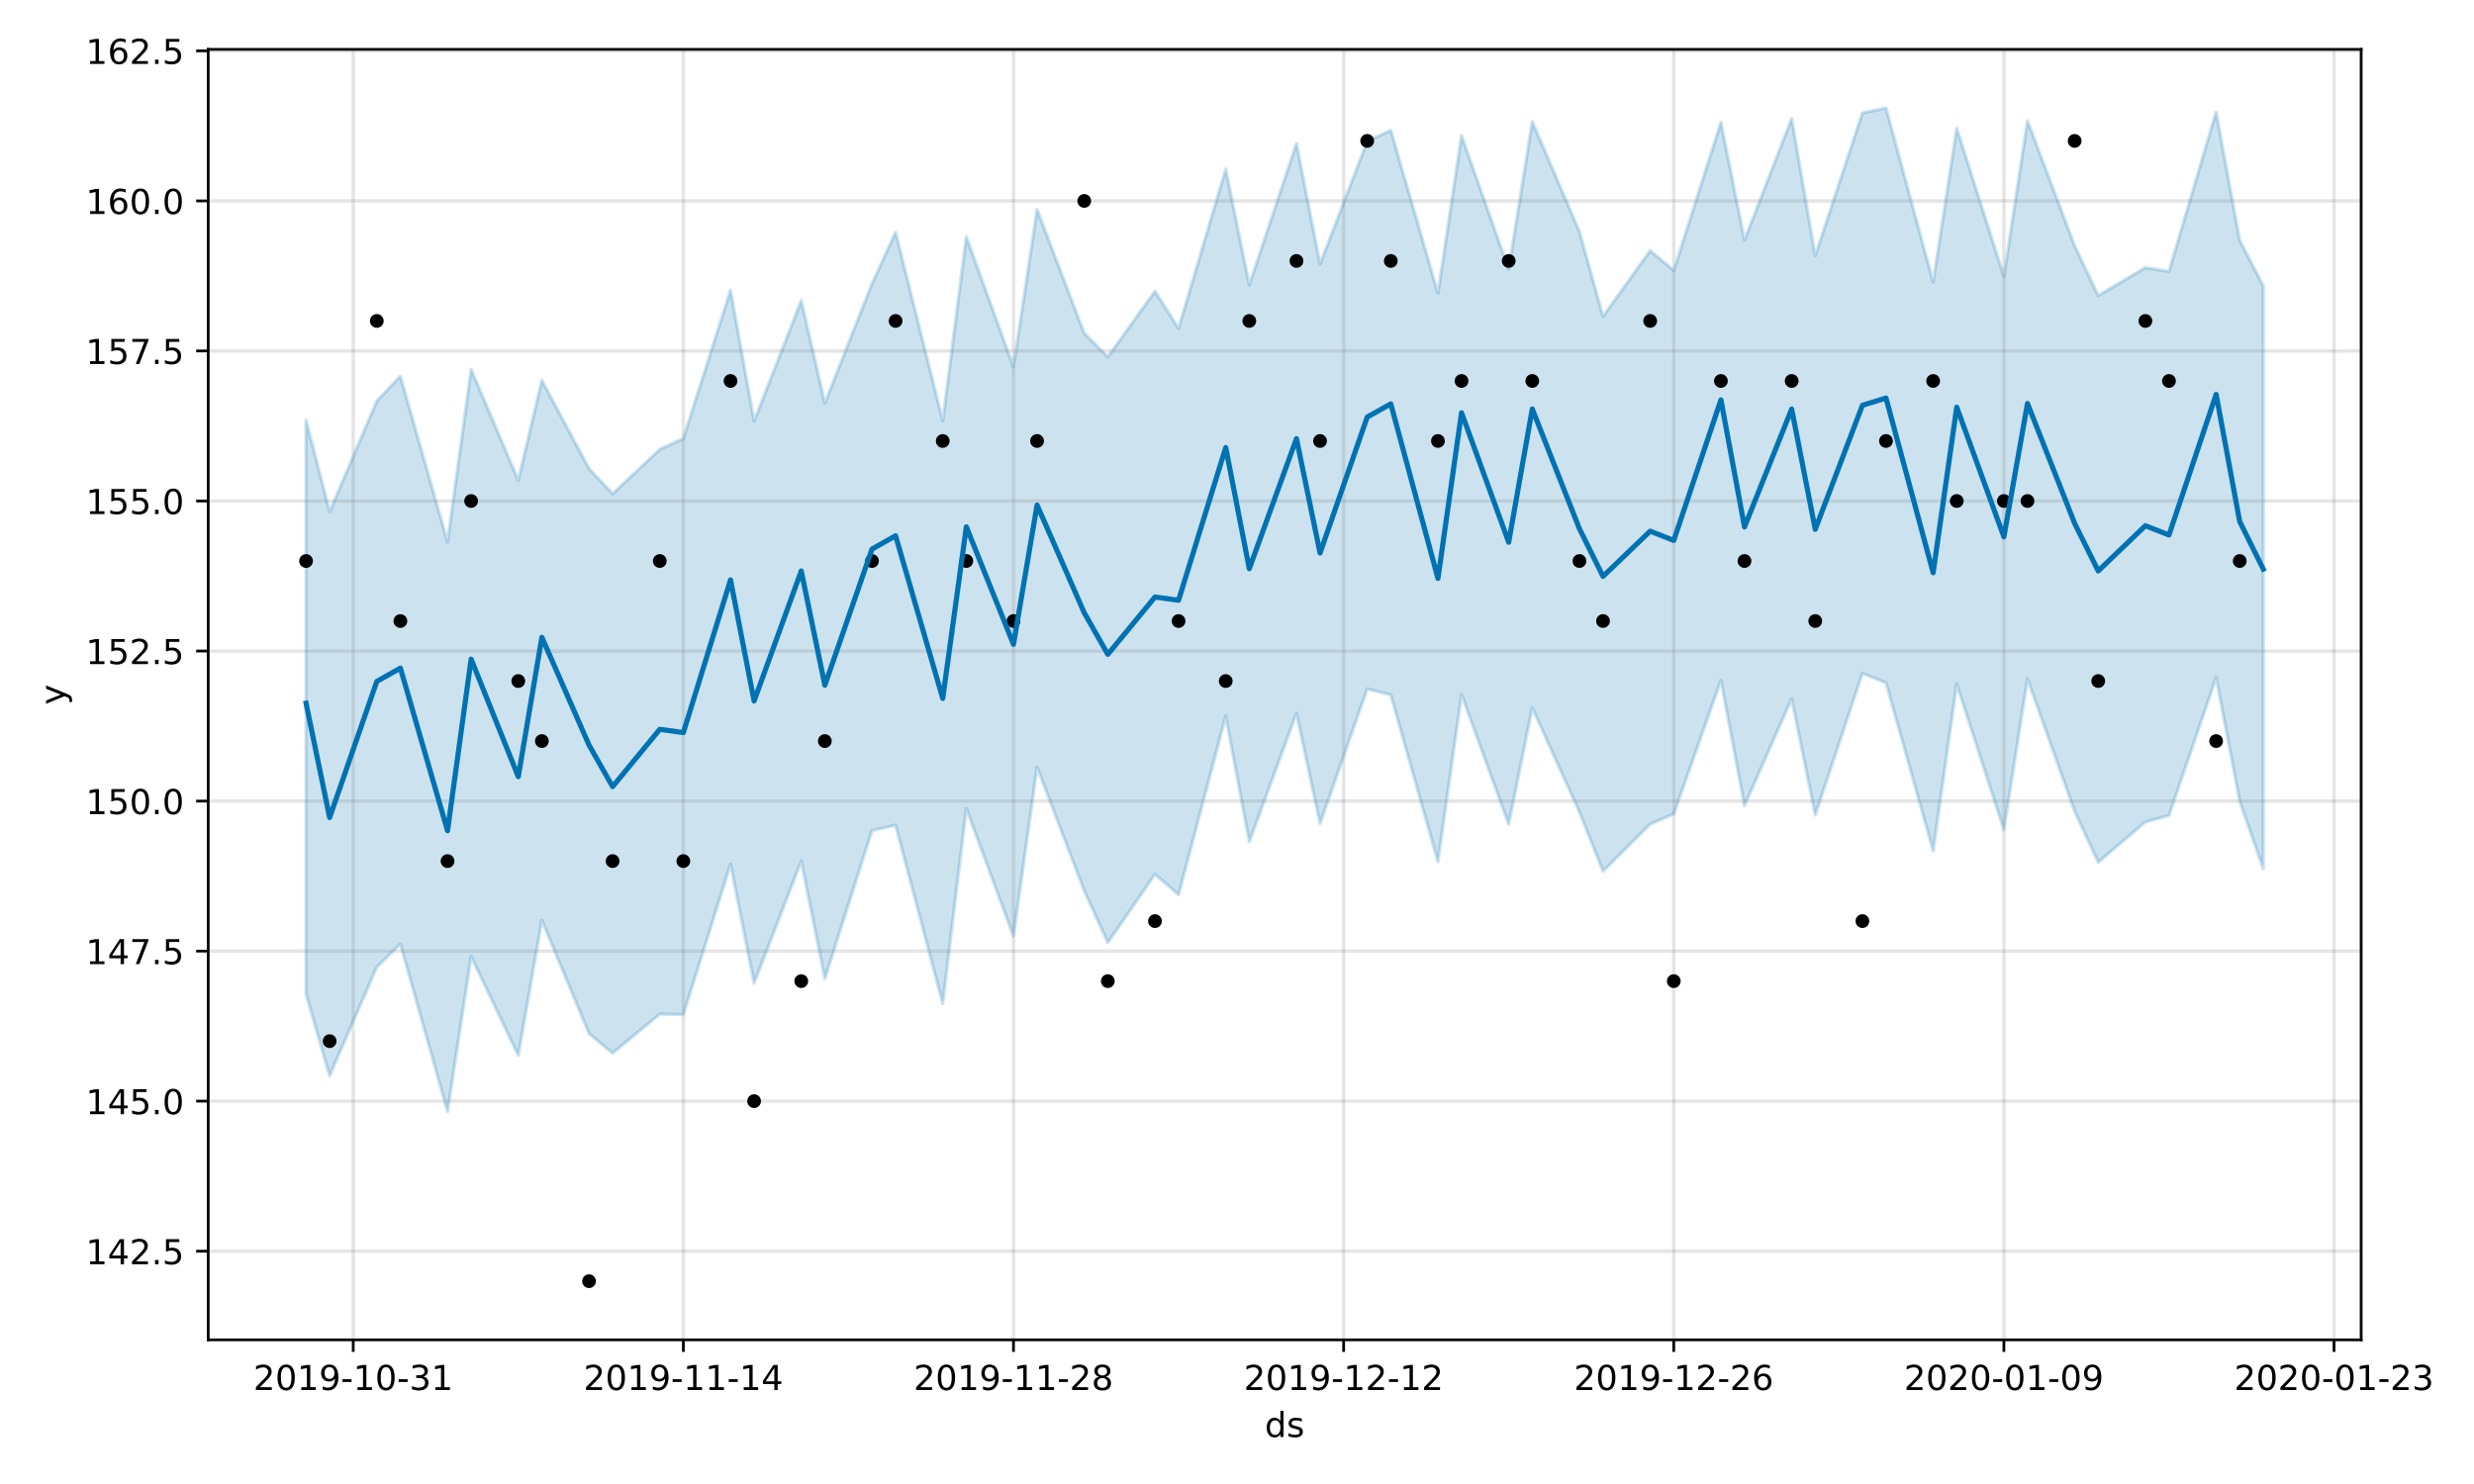 <?xml version="1.0" encoding="utf-8" standalone="no"?>
<!DOCTYPE svg PUBLIC "-//W3C//DTD SVG 1.1//EN"
  "http://www.w3.org/Graphics/SVG/1.1/DTD/svg11.dtd">
<!-- Created with matplotlib (https://matplotlib.org/) -->
<svg height="432pt" version="1.1" viewBox="0 0 720 432" width="720pt" xmlns="http://www.w3.org/2000/svg" xmlns:xlink="http://www.w3.org/1999/xlink">
 <defs>
  <style type="text/css">
*{stroke-linecap:butt;stroke-linejoin:round;}
  </style>
 </defs>
 <g id="figure_1">
  <g id="patch_1">
   <path d="M 0 432 
L 720 432 
L 720 0 
L 0 0 
z
" style="fill:#ffffff;"/>
  </g>
  <g id="axes_1">
   <g id="patch_2">
    <path d="M 60.59 390.04 
L 687.158 390.04 
L 687.158 14.372 
L 60.59 14.372 
z
" style="fill:#ffffff;"/>
   </g>
   <g id="PolyCollection_1">
    <defs>
     <path d="M 89.07 -309.666 
L 89.07 -142.647 
L 95.933 -118.84 
L 109.659 -150.464 
L 116.521 -157.179 
L 130.247 -108.4 
L 137.11 -153.577 
L 150.835 -124.734 
L 157.698 -164.103 
L 171.423 -131.139 
L 178.286 -125.413 
L 192.012 -136.794 
L 198.874 -136.644 
L 212.6 -180.411 
L 219.463 -145.804 
L 233.188 -181.327 
L 240.051 -147.133 
L 253.776 -190.208 
L 260.639 -191.771 
L 274.364 -139.919 
L 281.227 -196.589 
L 294.953 -159.498 
L 301.815 -208.675 
L 315.541 -172.692 
L 322.404 -157.588 
L 336.129 -177.485 
L 342.992 -171.553 
L 356.717 -223.524 
L 363.58 -186.974 
L 377.306 -224.319 
L 384.168 -192.281 
L 397.894 -231.444 
L 404.757 -229.688 
L 418.482 -181.156 
L 425.345 -229.777 
L 439.07 -192.077 
L 445.933 -225.915 
L 459.659 -195.618 
L 466.521 -178.37 
L 480.247 -192.094 
L 487.11 -195.048 
L 500.835 -233.931 
L 507.698 -197.477 
L 521.423 -228.599 
L 528.286 -194.765 
L 542.011 -235.997 
L 548.874 -233.219 
L 562.6 -184.339 
L 569.462 -232.847 
L 583.188 -190.453 
L 590.051 -234.382 
L 603.776 -195.822 
L 610.639 -180.988 
L 624.364 -192.734 
L 631.227 -194.601 
L 644.953 -234.725 
L 651.815 -198.731 
L 658.678 -179.121 
L 658.678 -348.8 
L 658.678 -348.8 
L 651.815 -362.033 
L 644.953 -399.385 
L 631.227 -352.991 
L 624.364 -354.093 
L 610.639 -345.95 
L 603.776 -360.476 
L 590.051 -396.824 
L 583.188 -351.538 
L 569.462 -394.648 
L 562.6 -349.88 
L 548.874 -400.552 
L 542.011 -399.121 
L 528.286 -357.566 
L 521.423 -397.464 
L 507.698 -362.101 
L 500.835 -396.381 
L 487.11 -353.258 
L 480.247 -359.046 
L 466.521 -339.89 
L 459.659 -364.561 
L 445.933 -396.596 
L 439.07 -353.635 
L 425.345 -392.492 
L 418.482 -346.632 
L 404.757 -394.088 
L 397.894 -390.856 
L 384.168 -355.116 
L 377.306 -390.248 
L 363.58 -349.085 
L 356.717 -382.755 
L 342.992 -336.394 
L 336.129 -347.216 
L 322.404 -328.108 
L 315.541 -334.994 
L 301.815 -371.037 
L 294.953 -325.183 
L 281.227 -363.062 
L 274.364 -309.489 
L 260.639 -364.392 
L 253.776 -349.393 
L 240.051 -314.642 
L 233.188 -344.473 
L 219.463 -309.393 
L 212.6 -347.525 
L 198.874 -304.354 
L 192.012 -301.204 
L 178.286 -288.257 
L 171.423 -295.605 
L 157.698 -321.286 
L 150.835 -292.202 
L 137.11 -324.47 
L 130.247 -274.249 
L 116.521 -322.489 
L 109.659 -315.278 
L 95.933 -283.022 
L 89.07 -309.666 
z
" id="m276ab36d85" style="stroke:#0072b2;stroke-opacity:0.2;"/>
    </defs>
    <g clip-path="url(#p43aae7e083)">
     <use style="fill:#0072b2;fill-opacity:0.2;stroke:#0072b2;stroke-opacity:0.2;" x="0" xlink:href="#m276ab36d85" y="432"/>
    </g>
   </g>
   <g id="matplotlib.axis_1">
    <g id="xtick_1">
     <g id="line2d_1">
      <path clip-path="url(#p43aae7e083)" d="M 102.796 390.04 
L 102.796 14.372 
" style="fill:none;stroke:#808080;stroke-linecap:square;stroke-opacity:0.2;"/>
     </g>
     <g id="line2d_2">
      <defs>
       <path d="M 0 0 
L 0 3.5 
" id="m8e7183cf96" style="stroke:#000000;stroke-width:0.8;"/>
      </defs>
      <g>
       <use style="stroke:#000000;stroke-width:0.8;" x="102.796" xlink:href="#m8e7183cf96" y="390.04"/>
      </g>
     </g>
     <g id="text_1">
      <!-- 2019-10-31 -->
      <defs>
       <path d="M 19.188 8.297 
L 53.609 8.297 
L 53.609 0 
L 7.328 0 
L 7.328 8.297 
Q 12.938 14.109 22.625 23.891 
Q 32.328 33.688 34.812 36.531 
Q 39.547 41.844 41.422 45.531 
Q 43.312 49.219 43.312 52.781 
Q 43.312 58.594 39.234 62.25 
Q 35.156 65.922 28.609 65.922 
Q 23.969 65.922 18.812 64.312 
Q 13.672 62.703 7.812 59.422 
L 7.812 69.391 
Q 13.766 71.781 18.938 73 
Q 24.125 74.219 28.422 74.219 
Q 39.75 74.219 46.484 68.547 
Q 53.219 62.891 53.219 53.422 
Q 53.219 48.922 51.531 44.891 
Q 49.859 40.875 45.406 35.406 
Q 44.188 33.984 37.641 27.219 
Q 31.109 20.453 19.188 8.297 
z
" id="DejaVuSans-50"/>
       <path d="M 31.781 66.406 
Q 24.172 66.406 20.328 58.906 
Q 16.5 51.422 16.5 36.375 
Q 16.5 21.391 20.328 13.891 
Q 24.172 6.391 31.781 6.391 
Q 39.453 6.391 43.281 13.891 
Q 47.125 21.391 47.125 36.375 
Q 47.125 51.422 43.281 58.906 
Q 39.453 66.406 31.781 66.406 
z
M 31.781 74.219 
Q 44.047 74.219 50.516 64.516 
Q 56.984 54.828 56.984 36.375 
Q 56.984 17.969 50.516 8.266 
Q 44.047 -1.422 31.781 -1.422 
Q 19.531 -1.422 13.062 8.266 
Q 6.594 17.969 6.594 36.375 
Q 6.594 54.828 13.062 64.516 
Q 19.531 74.219 31.781 74.219 
z
" id="DejaVuSans-48"/>
       <path d="M 12.406 8.297 
L 28.516 8.297 
L 28.516 63.922 
L 10.984 60.406 
L 10.984 69.391 
L 28.422 72.906 
L 38.281 72.906 
L 38.281 8.297 
L 54.391 8.297 
L 54.391 0 
L 12.406 0 
z
" id="DejaVuSans-49"/>
       <path d="M 10.984 1.516 
L 10.984 10.5 
Q 14.703 8.734 18.5 7.812 
Q 22.312 6.891 25.984 6.891 
Q 35.75 6.891 40.891 13.453 
Q 46.047 20.016 46.781 33.406 
Q 43.953 29.203 39.594 26.953 
Q 35.25 24.703 29.984 24.703 
Q 19.047 24.703 12.672 31.312 
Q 6.297 37.938 6.297 49.422 
Q 6.297 60.641 12.938 67.422 
Q 19.578 74.219 30.609 74.219 
Q 43.266 74.219 49.922 64.516 
Q 56.594 54.828 56.594 36.375 
Q 56.594 19.141 48.406 8.859 
Q 40.234 -1.422 26.422 -1.422 
Q 22.703 -1.422 18.891 -0.688 
Q 15.094 0.047 10.984 1.516 
z
M 30.609 32.422 
Q 37.25 32.422 41.125 36.953 
Q 45.016 41.5 45.016 49.422 
Q 45.016 57.281 41.125 61.844 
Q 37.25 66.406 30.609 66.406 
Q 23.969 66.406 20.094 61.844 
Q 16.219 57.281 16.219 49.422 
Q 16.219 41.5 20.094 36.953 
Q 23.969 32.422 30.609 32.422 
z
" id="DejaVuSans-57"/>
       <path d="M 4.891 31.391 
L 31.203 31.391 
L 31.203 23.391 
L 4.891 23.391 
z
" id="DejaVuSans-45"/>
       <path d="M 40.578 39.312 
Q 47.656 37.797 51.625 33 
Q 55.609 28.219 55.609 21.188 
Q 55.609 10.406 48.188 4.484 
Q 40.766 -1.422 27.094 -1.422 
Q 22.516 -1.422 17.656 -0.516 
Q 12.797 0.391 7.625 2.203 
L 7.625 11.719 
Q 11.719 9.328 16.594 8.109 
Q 21.484 6.891 26.812 6.891 
Q 36.078 6.891 40.938 10.547 
Q 45.797 14.203 45.797 21.188 
Q 45.797 27.641 41.281 31.266 
Q 36.766 34.906 28.719 34.906 
L 20.219 34.906 
L 20.219 43.016 
L 29.109 43.016 
Q 36.375 43.016 40.234 45.922 
Q 44.094 48.828 44.094 54.297 
Q 44.094 59.906 40.109 62.906 
Q 36.141 65.922 28.719 65.922 
Q 24.656 65.922 20.016 65.031 
Q 15.375 64.156 9.812 62.312 
L 9.812 71.094 
Q 15.438 72.656 20.344 73.438 
Q 25.25 74.219 29.594 74.219 
Q 40.828 74.219 47.359 69.109 
Q 53.906 64.016 53.906 55.328 
Q 53.906 49.266 50.438 45.094 
Q 46.969 40.922 40.578 39.312 
z
" id="DejaVuSans-51"/>
      </defs>
      <g transform="translate(73.738 404.638)scale(0.1 -0.1)">
       <use xlink:href="#DejaVuSans-50"/>
       <use x="63.623" xlink:href="#DejaVuSans-48"/>
       <use x="127.246" xlink:href="#DejaVuSans-49"/>
       <use x="190.869" xlink:href="#DejaVuSans-57"/>
       <use x="254.492" xlink:href="#DejaVuSans-45"/>
       <use x="290.576" xlink:href="#DejaVuSans-49"/>
       <use x="354.199" xlink:href="#DejaVuSans-48"/>
       <use x="417.822" xlink:href="#DejaVuSans-45"/>
       <use x="453.906" xlink:href="#DejaVuSans-51"/>
       <use x="517.529" xlink:href="#DejaVuSans-49"/>
      </g>
     </g>
    </g>
    <g id="xtick_2">
     <g id="line2d_3">
      <path clip-path="url(#p43aae7e083)" d="M 198.874 390.04 
L 198.874 14.372 
" style="fill:none;stroke:#808080;stroke-linecap:square;stroke-opacity:0.2;"/>
     </g>
     <g id="line2d_4">
      <g>
       <use style="stroke:#000000;stroke-width:0.8;" x="198.874" xlink:href="#m8e7183cf96" y="390.04"/>
      </g>
     </g>
     <g id="text_2">
      <!-- 2019-11-14 -->
      <defs>
       <path d="M 37.797 64.312 
L 12.891 25.391 
L 37.797 25.391 
z
M 35.203 72.906 
L 47.609 72.906 
L 47.609 25.391 
L 58.016 25.391 
L 58.016 17.188 
L 47.609 17.188 
L 47.609 0 
L 37.797 0 
L 37.797 17.188 
L 4.891 17.188 
L 4.891 26.703 
z
" id="DejaVuSans-52"/>
      </defs>
      <g transform="translate(169.816 404.638)scale(0.1 -0.1)">
       <use xlink:href="#DejaVuSans-50"/>
       <use x="63.623" xlink:href="#DejaVuSans-48"/>
       <use x="127.246" xlink:href="#DejaVuSans-49"/>
       <use x="190.869" xlink:href="#DejaVuSans-57"/>
       <use x="254.492" xlink:href="#DejaVuSans-45"/>
       <use x="290.576" xlink:href="#DejaVuSans-49"/>
       <use x="354.199" xlink:href="#DejaVuSans-49"/>
       <use x="417.822" xlink:href="#DejaVuSans-45"/>
       <use x="453.906" xlink:href="#DejaVuSans-49"/>
       <use x="517.529" xlink:href="#DejaVuSans-52"/>
      </g>
     </g>
    </g>
    <g id="xtick_3">
     <g id="line2d_5">
      <path clip-path="url(#p43aae7e083)" d="M 294.953 390.04 
L 294.953 14.372 
" style="fill:none;stroke:#808080;stroke-linecap:square;stroke-opacity:0.2;"/>
     </g>
     <g id="line2d_6">
      <g>
       <use style="stroke:#000000;stroke-width:0.8;" x="294.953" xlink:href="#m8e7183cf96" y="390.04"/>
      </g>
     </g>
     <g id="text_3">
      <!-- 2019-11-28 -->
      <defs>
       <path d="M 31.781 34.625 
Q 24.75 34.625 20.719 30.859 
Q 16.703 27.094 16.703 20.516 
Q 16.703 13.922 20.719 10.156 
Q 24.75 6.391 31.781 6.391 
Q 38.812 6.391 42.859 10.172 
Q 46.922 13.969 46.922 20.516 
Q 46.922 27.094 42.891 30.859 
Q 38.875 34.625 31.781 34.625 
z
M 21.922 38.812 
Q 15.578 40.375 12.031 44.719 
Q 8.5 49.078 8.5 55.328 
Q 8.5 64.062 14.719 69.141 
Q 20.953 74.219 31.781 74.219 
Q 42.672 74.219 48.875 69.141 
Q 55.078 64.062 55.078 55.328 
Q 55.078 49.078 51.531 44.719 
Q 48 40.375 41.703 38.812 
Q 48.828 37.156 52.797 32.312 
Q 56.781 27.484 56.781 20.516 
Q 56.781 9.906 50.312 4.234 
Q 43.844 -1.422 31.781 -1.422 
Q 19.734 -1.422 13.25 4.234 
Q 6.781 9.906 6.781 20.516 
Q 6.781 27.484 10.781 32.312 
Q 14.797 37.156 21.922 38.812 
z
M 18.312 54.391 
Q 18.312 48.734 21.844 45.562 
Q 25.391 42.391 31.781 42.391 
Q 38.141 42.391 41.719 45.562 
Q 45.312 48.734 45.312 54.391 
Q 45.312 60.062 41.719 63.234 
Q 38.141 66.406 31.781 66.406 
Q 25.391 66.406 21.844 63.234 
Q 18.312 60.062 18.312 54.391 
z
" id="DejaVuSans-56"/>
      </defs>
      <g transform="translate(265.895 404.638)scale(0.1 -0.1)">
       <use xlink:href="#DejaVuSans-50"/>
       <use x="63.623" xlink:href="#DejaVuSans-48"/>
       <use x="127.246" xlink:href="#DejaVuSans-49"/>
       <use x="190.869" xlink:href="#DejaVuSans-57"/>
       <use x="254.492" xlink:href="#DejaVuSans-45"/>
       <use x="290.576" xlink:href="#DejaVuSans-49"/>
       <use x="354.199" xlink:href="#DejaVuSans-49"/>
       <use x="417.822" xlink:href="#DejaVuSans-45"/>
       <use x="453.906" xlink:href="#DejaVuSans-50"/>
       <use x="517.529" xlink:href="#DejaVuSans-56"/>
      </g>
     </g>
    </g>
    <g id="xtick_4">
     <g id="line2d_7">
      <path clip-path="url(#p43aae7e083)" d="M 391.031 390.04 
L 391.031 14.372 
" style="fill:none;stroke:#808080;stroke-linecap:square;stroke-opacity:0.2;"/>
     </g>
     <g id="line2d_8">
      <g>
       <use style="stroke:#000000;stroke-width:0.8;" x="391.031" xlink:href="#m8e7183cf96" y="390.04"/>
      </g>
     </g>
     <g id="text_4">
      <!-- 2019-12-12 -->
      <g transform="translate(361.973 404.638)scale(0.1 -0.1)">
       <use xlink:href="#DejaVuSans-50"/>
       <use x="63.623" xlink:href="#DejaVuSans-48"/>
       <use x="127.246" xlink:href="#DejaVuSans-49"/>
       <use x="190.869" xlink:href="#DejaVuSans-57"/>
       <use x="254.492" xlink:href="#DejaVuSans-45"/>
       <use x="290.576" xlink:href="#DejaVuSans-49"/>
       <use x="354.199" xlink:href="#DejaVuSans-50"/>
       <use x="417.822" xlink:href="#DejaVuSans-45"/>
       <use x="453.906" xlink:href="#DejaVuSans-49"/>
       <use x="517.529" xlink:href="#DejaVuSans-50"/>
      </g>
     </g>
    </g>
    <g id="xtick_5">
     <g id="line2d_9">
      <path clip-path="url(#p43aae7e083)" d="M 487.11 390.04 
L 487.11 14.372 
" style="fill:none;stroke:#808080;stroke-linecap:square;stroke-opacity:0.2;"/>
     </g>
     <g id="line2d_10">
      <g>
       <use style="stroke:#000000;stroke-width:0.8;" x="487.11" xlink:href="#m8e7183cf96" y="390.04"/>
      </g>
     </g>
     <g id="text_5">
      <!-- 2019-12-26 -->
      <defs>
       <path d="M 33.016 40.375 
Q 26.375 40.375 22.484 35.828 
Q 18.609 31.297 18.609 23.391 
Q 18.609 15.531 22.484 10.953 
Q 26.375 6.391 33.016 6.391 
Q 39.656 6.391 43.531 10.953 
Q 47.406 15.531 47.406 23.391 
Q 47.406 31.297 43.531 35.828 
Q 39.656 40.375 33.016 40.375 
z
M 52.594 71.297 
L 52.594 62.312 
Q 48.875 64.062 45.094 64.984 
Q 41.312 65.922 37.594 65.922 
Q 27.828 65.922 22.672 59.328 
Q 17.531 52.734 16.797 39.406 
Q 19.672 43.656 24.016 45.922 
Q 28.375 48.188 33.594 48.188 
Q 44.578 48.188 50.953 41.516 
Q 57.328 34.859 57.328 23.391 
Q 57.328 12.156 50.688 5.359 
Q 44.047 -1.422 33.016 -1.422 
Q 20.359 -1.422 13.672 8.266 
Q 6.984 17.969 6.984 36.375 
Q 6.984 53.656 15.188 63.938 
Q 23.391 74.219 37.203 74.219 
Q 40.922 74.219 44.703 73.484 
Q 48.484 72.75 52.594 71.297 
z
" id="DejaVuSans-54"/>
      </defs>
      <g transform="translate(458.052 404.638)scale(0.1 -0.1)">
       <use xlink:href="#DejaVuSans-50"/>
       <use x="63.623" xlink:href="#DejaVuSans-48"/>
       <use x="127.246" xlink:href="#DejaVuSans-49"/>
       <use x="190.869" xlink:href="#DejaVuSans-57"/>
       <use x="254.492" xlink:href="#DejaVuSans-45"/>
       <use x="290.576" xlink:href="#DejaVuSans-49"/>
       <use x="354.199" xlink:href="#DejaVuSans-50"/>
       <use x="417.822" xlink:href="#DejaVuSans-45"/>
       <use x="453.906" xlink:href="#DejaVuSans-50"/>
       <use x="517.529" xlink:href="#DejaVuSans-54"/>
      </g>
     </g>
    </g>
    <g id="xtick_6">
     <g id="line2d_11">
      <path clip-path="url(#p43aae7e083)" d="M 583.188 390.04 
L 583.188 14.372 
" style="fill:none;stroke:#808080;stroke-linecap:square;stroke-opacity:0.2;"/>
     </g>
     <g id="line2d_12">
      <g>
       <use style="stroke:#000000;stroke-width:0.8;" x="583.188" xlink:href="#m8e7183cf96" y="390.04"/>
      </g>
     </g>
     <g id="text_6">
      <!-- 2020-01-09 -->
      <g transform="translate(554.13 404.638)scale(0.1 -0.1)">
       <use xlink:href="#DejaVuSans-50"/>
       <use x="63.623" xlink:href="#DejaVuSans-48"/>
       <use x="127.246" xlink:href="#DejaVuSans-50"/>
       <use x="190.869" xlink:href="#DejaVuSans-48"/>
       <use x="254.492" xlink:href="#DejaVuSans-45"/>
       <use x="290.576" xlink:href="#DejaVuSans-48"/>
       <use x="354.199" xlink:href="#DejaVuSans-49"/>
       <use x="417.822" xlink:href="#DejaVuSans-45"/>
       <use x="453.906" xlink:href="#DejaVuSans-48"/>
       <use x="517.529" xlink:href="#DejaVuSans-57"/>
      </g>
     </g>
    </g>
    <g id="xtick_7">
     <g id="line2d_13">
      <path clip-path="url(#p43aae7e083)" d="M 679.266 390.04 
L 679.266 14.372 
" style="fill:none;stroke:#808080;stroke-linecap:square;stroke-opacity:0.2;"/>
     </g>
     <g id="line2d_14">
      <g>
       <use style="stroke:#000000;stroke-width:0.8;" x="679.266" xlink:href="#m8e7183cf96" y="390.04"/>
      </g>
     </g>
     <g id="text_7">
      <!-- 2020-01-23 -->
      <g transform="translate(650.209 404.638)scale(0.1 -0.1)">
       <use xlink:href="#DejaVuSans-50"/>
       <use x="63.623" xlink:href="#DejaVuSans-48"/>
       <use x="127.246" xlink:href="#DejaVuSans-50"/>
       <use x="190.869" xlink:href="#DejaVuSans-48"/>
       <use x="254.492" xlink:href="#DejaVuSans-45"/>
       <use x="290.576" xlink:href="#DejaVuSans-48"/>
       <use x="354.199" xlink:href="#DejaVuSans-49"/>
       <use x="417.822" xlink:href="#DejaVuSans-45"/>
       <use x="453.906" xlink:href="#DejaVuSans-50"/>
       <use x="517.529" xlink:href="#DejaVuSans-51"/>
      </g>
     </g>
    </g>
    <g id="text_8">
     <!-- ds -->
     <defs>
      <path d="M 45.406 46.391 
L 45.406 75.984 
L 54.391 75.984 
L 54.391 0 
L 45.406 0 
L 45.406 8.203 
Q 42.578 3.328 38.25 0.953 
Q 33.938 -1.422 27.875 -1.422 
Q 17.969 -1.422 11.734 6.484 
Q 5.516 14.406 5.516 27.297 
Q 5.516 40.188 11.734 48.094 
Q 17.969 56 27.875 56 
Q 33.938 56 38.25 53.625 
Q 42.578 51.266 45.406 46.391 
z
M 14.797 27.297 
Q 14.797 17.391 18.875 11.75 
Q 22.953 6.109 30.078 6.109 
Q 37.203 6.109 41.297 11.75 
Q 45.406 17.391 45.406 27.297 
Q 45.406 37.203 41.297 42.844 
Q 37.203 48.484 30.078 48.484 
Q 22.953 48.484 18.875 42.844 
Q 14.797 37.203 14.797 27.297 
z
" id="DejaVuSans-100"/>
      <path d="M 44.281 53.078 
L 44.281 44.578 
Q 40.484 46.531 36.375 47.5 
Q 32.281 48.484 27.875 48.484 
Q 21.188 48.484 17.844 46.438 
Q 14.5 44.391 14.5 40.281 
Q 14.5 37.156 16.891 35.375 
Q 19.281 33.594 26.516 31.984 
L 29.594 31.297 
Q 39.156 29.25 43.188 25.516 
Q 47.219 21.781 47.219 15.094 
Q 47.219 7.469 41.188 3.016 
Q 35.156 -1.422 24.609 -1.422 
Q 20.219 -1.422 15.453 -0.562 
Q 10.688 0.297 5.422 2 
L 5.422 11.281 
Q 10.406 8.688 15.234 7.391 
Q 20.062 6.109 24.812 6.109 
Q 31.156 6.109 34.562 8.281 
Q 37.984 10.453 37.984 14.406 
Q 37.984 18.062 35.516 20.016 
Q 33.062 21.969 24.703 23.781 
L 21.578 24.516 
Q 13.234 26.266 9.516 29.906 
Q 5.812 33.547 5.812 39.891 
Q 5.812 47.609 11.281 51.797 
Q 16.75 56 26.812 56 
Q 31.781 56 36.172 55.266 
Q 40.578 54.547 44.281 53.078 
z
" id="DejaVuSans-115"/>
     </defs>
     <g transform="translate(368.095 418.317)scale(0.1 -0.1)">
      <use xlink:href="#DejaVuSans-100"/>
      <use x="63.477" xlink:href="#DejaVuSans-115"/>
     </g>
    </g>
   </g>
   <g id="matplotlib.axis_2">
    <g id="ytick_1">
     <g id="line2d_15">
      <path clip-path="url(#p43aae7e083)" d="M 60.59 364.229 
L 687.158 364.229 
" style="fill:none;stroke:#808080;stroke-linecap:square;stroke-opacity:0.2;"/>
     </g>
     <g id="line2d_16">
      <defs>
       <path d="M 0 0 
L -3.5 0 
" id="me893a21607" style="stroke:#000000;stroke-width:0.8;"/>
      </defs>
      <g>
       <use style="stroke:#000000;stroke-width:0.8;" x="60.59" xlink:href="#me893a21607" y="364.229"/>
      </g>
     </g>
     <g id="text_9">
      <!-- 142.5 -->
      <defs>
       <path d="M 10.688 12.406 
L 21 12.406 
L 21 0 
L 10.688 0 
z
" id="DejaVuSans-46"/>
       <path d="M 10.797 72.906 
L 49.516 72.906 
L 49.516 64.594 
L 19.828 64.594 
L 19.828 46.734 
Q 21.969 47.469 24.109 47.828 
Q 26.266 48.188 28.422 48.188 
Q 40.625 48.188 47.75 41.5 
Q 54.891 34.812 54.891 23.391 
Q 54.891 11.625 47.562 5.094 
Q 40.234 -1.422 26.906 -1.422 
Q 22.312 -1.422 17.547 -0.641 
Q 12.797 0.141 7.719 1.703 
L 7.719 11.625 
Q 12.109 9.234 16.797 8.062 
Q 21.484 6.891 26.703 6.891 
Q 35.156 6.891 40.078 11.328 
Q 45.016 15.766 45.016 23.391 
Q 45.016 31 40.078 35.438 
Q 35.156 39.891 26.703 39.891 
Q 22.75 39.891 18.812 39.016 
Q 14.891 38.141 10.797 36.281 
z
" id="DejaVuSans-53"/>
      </defs>
      <g transform="translate(24.962 368.028)scale(0.1 -0.1)">
       <use xlink:href="#DejaVuSans-49"/>
       <use x="63.623" xlink:href="#DejaVuSans-52"/>
       <use x="127.246" xlink:href="#DejaVuSans-50"/>
       <use x="190.869" xlink:href="#DejaVuSans-46"/>
       <use x="222.656" xlink:href="#DejaVuSans-53"/>
      </g>
     </g>
    </g>
    <g id="ytick_2">
     <g id="line2d_17">
      <path clip-path="url(#p43aae7e083)" d="M 60.59 320.551 
L 687.158 320.551 
" style="fill:none;stroke:#808080;stroke-linecap:square;stroke-opacity:0.2;"/>
     </g>
     <g id="line2d_18">
      <g>
       <use style="stroke:#000000;stroke-width:0.8;" x="60.59" xlink:href="#me893a21607" y="320.551"/>
      </g>
     </g>
     <g id="text_10">
      <!-- 145.0 -->
      <g transform="translate(24.962 324.351)scale(0.1 -0.1)">
       <use xlink:href="#DejaVuSans-49"/>
       <use x="63.623" xlink:href="#DejaVuSans-52"/>
       <use x="127.246" xlink:href="#DejaVuSans-53"/>
       <use x="190.869" xlink:href="#DejaVuSans-46"/>
       <use x="222.656" xlink:href="#DejaVuSans-48"/>
      </g>
     </g>
    </g>
    <g id="ytick_3">
     <g id="line2d_19">
      <path clip-path="url(#p43aae7e083)" d="M 60.59 276.874 
L 687.158 276.874 
" style="fill:none;stroke:#808080;stroke-linecap:square;stroke-opacity:0.2;"/>
     </g>
     <g id="line2d_20">
      <g>
       <use style="stroke:#000000;stroke-width:0.8;" x="60.59" xlink:href="#me893a21607" y="276.874"/>
      </g>
     </g>
     <g id="text_11">
      <!-- 147.5 -->
      <defs>
       <path d="M 8.203 72.906 
L 55.078 72.906 
L 55.078 68.703 
L 28.609 0 
L 18.312 0 
L 43.219 64.594 
L 8.203 64.594 
z
" id="DejaVuSans-55"/>
      </defs>
      <g transform="translate(24.962 280.673)scale(0.1 -0.1)">
       <use xlink:href="#DejaVuSans-49"/>
       <use x="63.623" xlink:href="#DejaVuSans-52"/>
       <use x="127.246" xlink:href="#DejaVuSans-55"/>
       <use x="190.869" xlink:href="#DejaVuSans-46"/>
       <use x="222.656" xlink:href="#DejaVuSans-53"/>
      </g>
     </g>
    </g>
    <g id="ytick_4">
     <g id="line2d_21">
      <path clip-path="url(#p43aae7e083)" d="M 60.59 233.197 
L 687.158 233.197 
" style="fill:none;stroke:#808080;stroke-linecap:square;stroke-opacity:0.2;"/>
     </g>
     <g id="line2d_22">
      <g>
       <use style="stroke:#000000;stroke-width:0.8;" x="60.59" xlink:href="#me893a21607" y="233.197"/>
      </g>
     </g>
     <g id="text_12">
      <!-- 150.0 -->
      <g transform="translate(24.962 236.996)scale(0.1 -0.1)">
       <use xlink:href="#DejaVuSans-49"/>
       <use x="63.623" xlink:href="#DejaVuSans-53"/>
       <use x="127.246" xlink:href="#DejaVuSans-48"/>
       <use x="190.869" xlink:href="#DejaVuSans-46"/>
       <use x="222.656" xlink:href="#DejaVuSans-48"/>
      </g>
     </g>
    </g>
    <g id="ytick_5">
     <g id="line2d_23">
      <path clip-path="url(#p43aae7e083)" d="M 60.59 189.519 
L 687.158 189.519 
" style="fill:none;stroke:#808080;stroke-linecap:square;stroke-opacity:0.2;"/>
     </g>
     <g id="line2d_24">
      <g>
       <use style="stroke:#000000;stroke-width:0.8;" x="60.59" xlink:href="#me893a21607" y="189.519"/>
      </g>
     </g>
     <g id="text_13">
      <!-- 152.5 -->
      <g transform="translate(24.962 193.319)scale(0.1 -0.1)">
       <use xlink:href="#DejaVuSans-49"/>
       <use x="63.623" xlink:href="#DejaVuSans-53"/>
       <use x="127.246" xlink:href="#DejaVuSans-50"/>
       <use x="190.869" xlink:href="#DejaVuSans-46"/>
       <use x="222.656" xlink:href="#DejaVuSans-53"/>
      </g>
     </g>
    </g>
    <g id="ytick_6">
     <g id="line2d_25">
      <path clip-path="url(#p43aae7e083)" d="M 60.59 145.842 
L 687.158 145.842 
" style="fill:none;stroke:#808080;stroke-linecap:square;stroke-opacity:0.2;"/>
     </g>
     <g id="line2d_26">
      <g>
       <use style="stroke:#000000;stroke-width:0.8;" x="60.59" xlink:href="#me893a21607" y="145.842"/>
      </g>
     </g>
     <g id="text_14">
      <!-- 155.0 -->
      <g transform="translate(24.962 149.641)scale(0.1 -0.1)">
       <use xlink:href="#DejaVuSans-49"/>
       <use x="63.623" xlink:href="#DejaVuSans-53"/>
       <use x="127.246" xlink:href="#DejaVuSans-53"/>
       <use x="190.869" xlink:href="#DejaVuSans-46"/>
       <use x="222.656" xlink:href="#DejaVuSans-48"/>
      </g>
     </g>
    </g>
    <g id="ytick_7">
     <g id="line2d_27">
      <path clip-path="url(#p43aae7e083)" d="M 60.59 102.165 
L 687.158 102.165 
" style="fill:none;stroke:#808080;stroke-linecap:square;stroke-opacity:0.2;"/>
     </g>
     <g id="line2d_28">
      <g>
       <use style="stroke:#000000;stroke-width:0.8;" x="60.59" xlink:href="#me893a21607" y="102.165"/>
      </g>
     </g>
     <g id="text_15">
      <!-- 157.5 -->
      <g transform="translate(24.962 105.964)scale(0.1 -0.1)">
       <use xlink:href="#DejaVuSans-49"/>
       <use x="63.623" xlink:href="#DejaVuSans-53"/>
       <use x="127.246" xlink:href="#DejaVuSans-55"/>
       <use x="190.869" xlink:href="#DejaVuSans-46"/>
       <use x="222.656" xlink:href="#DejaVuSans-53"/>
      </g>
     </g>
    </g>
    <g id="ytick_8">
     <g id="line2d_29">
      <path clip-path="url(#p43aae7e083)" d="M 60.59 58.488 
L 687.158 58.488 
" style="fill:none;stroke:#808080;stroke-linecap:square;stroke-opacity:0.2;"/>
     </g>
     <g id="line2d_30">
      <g>
       <use style="stroke:#000000;stroke-width:0.8;" x="60.59" xlink:href="#me893a21607" y="58.488"/>
      </g>
     </g>
     <g id="text_16">
      <!-- 160.0 -->
      <g transform="translate(24.962 62.287)scale(0.1 -0.1)">
       <use xlink:href="#DejaVuSans-49"/>
       <use x="63.623" xlink:href="#DejaVuSans-54"/>
       <use x="127.246" xlink:href="#DejaVuSans-48"/>
       <use x="190.869" xlink:href="#DejaVuSans-46"/>
       <use x="222.656" xlink:href="#DejaVuSans-48"/>
      </g>
     </g>
    </g>
    <g id="ytick_9">
     <g id="line2d_31">
      <path clip-path="url(#p43aae7e083)" d="M 60.59 14.81 
L 687.158 14.81 
" style="fill:none;stroke:#808080;stroke-linecap:square;stroke-opacity:0.2;"/>
     </g>
     <g id="line2d_32">
      <g>
       <use style="stroke:#000000;stroke-width:0.8;" x="60.59" xlink:href="#me893a21607" y="14.81"/>
      </g>
     </g>
     <g id="text_17">
      <!-- 162.5 -->
      <g transform="translate(24.962 18.609)scale(0.1 -0.1)">
       <use xlink:href="#DejaVuSans-49"/>
       <use x="63.623" xlink:href="#DejaVuSans-54"/>
       <use x="127.246" xlink:href="#DejaVuSans-50"/>
       <use x="190.869" xlink:href="#DejaVuSans-46"/>
       <use x="222.656" xlink:href="#DejaVuSans-53"/>
      </g>
     </g>
    </g>
    <g id="text_18">
     <!-- y -->
     <defs>
      <path d="M 32.172 -5.078 
Q 28.375 -14.844 24.75 -17.812 
Q 21.141 -20.797 15.094 -20.797 
L 7.906 -20.797 
L 7.906 -13.281 
L 13.188 -13.281 
Q 16.891 -13.281 18.938 -11.516 
Q 21 -9.766 23.484 -3.219 
L 25.094 0.875 
L 2.984 54.688 
L 12.5 54.688 
L 29.594 11.922 
L 46.688 54.688 
L 56.203 54.688 
z
" id="DejaVuSans-121"/>
     </defs>
     <g transform="translate(18.882 205.165)rotate(-90)scale(0.1 -0.1)">
      <use xlink:href="#DejaVuSans-121"/>
     </g>
    </g>
   </g>
   <g id="line2d_33">
    <defs>
     <path d="M 0 1.5 
C 0.398 1.5 0.779 1.342 1.061 1.061 
C 1.342 0.779 1.5 0.398 1.5 0 
C 1.5 -0.398 1.342 -0.779 1.061 -1.061 
C 0.779 -1.342 0.398 -1.5 0 -1.5 
C -0.398 -1.5 -0.779 -1.342 -1.061 -1.061 
C -1.342 -0.779 -1.5 -0.398 -1.5 0 
C -1.5 0.398 -1.342 0.779 -1.061 1.061 
C -0.779 1.342 -0.398 1.5 0 1.5 
z
" id="mebbc620394" style="stroke:#000000;"/>
    </defs>
    <g clip-path="url(#p43aae7e083)">
     <use style="stroke:#000000;" x="89.07" xlink:href="#mebbc620394" y="163.313"/>
     <use style="stroke:#000000;" x="95.933" xlink:href="#mebbc620394" y="303.08"/>
     <use style="stroke:#000000;" x="109.659" xlink:href="#mebbc620394" y="93.429"/>
     <use style="stroke:#000000;" x="116.521" xlink:href="#mebbc620394" y="180.784"/>
     <use style="stroke:#000000;" x="130.247" xlink:href="#mebbc620394" y="250.668"/>
     <use style="stroke:#000000;" x="137.11" xlink:href="#mebbc620394" y="145.842"/>
     <use style="stroke:#000000;" x="150.835" xlink:href="#mebbc620394" y="198.255"/>
     <use style="stroke:#000000;" x="157.698" xlink:href="#mebbc620394" y="215.726"/>
     <use style="stroke:#000000;" x="171.423" xlink:href="#mebbc620394" y="372.964"/>
     <use style="stroke:#000000;" x="178.286" xlink:href="#mebbc620394" y="250.668"/>
     <use style="stroke:#000000;" x="192.012" xlink:href="#mebbc620394" y="163.313"/>
     <use style="stroke:#000000;" x="198.874" xlink:href="#mebbc620394" y="250.668"/>
     <use style="stroke:#000000;" x="212.6" xlink:href="#mebbc620394" y="110.9"/>
     <use style="stroke:#000000;" x="219.463" xlink:href="#mebbc620394" y="320.551"/>
     <use style="stroke:#000000;" x="233.188" xlink:href="#mebbc620394" y="285.61"/>
     <use style="stroke:#000000;" x="240.051" xlink:href="#mebbc620394" y="215.726"/>
     <use style="stroke:#000000;" x="253.776" xlink:href="#mebbc620394" y="163.313"/>
     <use style="stroke:#000000;" x="260.639" xlink:href="#mebbc620394" y="93.429"/>
     <use style="stroke:#000000;" x="274.364" xlink:href="#mebbc620394" y="128.371"/>
     <use style="stroke:#000000;" x="281.227" xlink:href="#mebbc620394" y="163.313"/>
     <use style="stroke:#000000;" x="294.953" xlink:href="#mebbc620394" y="180.784"/>
     <use style="stroke:#000000;" x="301.815" xlink:href="#mebbc620394" y="128.371"/>
     <use style="stroke:#000000;" x="315.541" xlink:href="#mebbc620394" y="58.488"/>
     <use style="stroke:#000000;" x="322.404" xlink:href="#mebbc620394" y="285.61"/>
     <use style="stroke:#000000;" x="336.129" xlink:href="#mebbc620394" y="268.139"/>
     <use style="stroke:#000000;" x="342.992" xlink:href="#mebbc620394" y="180.784"/>
     <use style="stroke:#000000;" x="356.717" xlink:href="#mebbc620394" y="198.255"/>
     <use style="stroke:#000000;" x="363.58" xlink:href="#mebbc620394" y="93.429"/>
     <use style="stroke:#000000;" x="377.306" xlink:href="#mebbc620394" y="75.958"/>
     <use style="stroke:#000000;" x="384.168" xlink:href="#mebbc620394" y="128.371"/>
     <use style="stroke:#000000;" x="397.894" xlink:href="#mebbc620394" y="41.017"/>
     <use style="stroke:#000000;" x="404.757" xlink:href="#mebbc620394" y="75.958"/>
     <use style="stroke:#000000;" x="418.482" xlink:href="#mebbc620394" y="128.371"/>
     <use style="stroke:#000000;" x="425.345" xlink:href="#mebbc620394" y="110.9"/>
     <use style="stroke:#000000;" x="439.07" xlink:href="#mebbc620394" y="75.958"/>
     <use style="stroke:#000000;" x="445.933" xlink:href="#mebbc620394" y="110.9"/>
     <use style="stroke:#000000;" x="459.659" xlink:href="#mebbc620394" y="163.313"/>
     <use style="stroke:#000000;" x="466.521" xlink:href="#mebbc620394" y="180.784"/>
     <use style="stroke:#000000;" x="480.247" xlink:href="#mebbc620394" y="93.429"/>
     <use style="stroke:#000000;" x="487.11" xlink:href="#mebbc620394" y="285.61"/>
     <use style="stroke:#000000;" x="500.835" xlink:href="#mebbc620394" y="110.9"/>
     <use style="stroke:#000000;" x="507.698" xlink:href="#mebbc620394" y="163.313"/>
     <use style="stroke:#000000;" x="521.423" xlink:href="#mebbc620394" y="110.9"/>
     <use style="stroke:#000000;" x="528.286" xlink:href="#mebbc620394" y="180.784"/>
     <use style="stroke:#000000;" x="542.011" xlink:href="#mebbc620394" y="268.139"/>
     <use style="stroke:#000000;" x="548.874" xlink:href="#mebbc620394" y="128.371"/>
     <use style="stroke:#000000;" x="562.6" xlink:href="#mebbc620394" y="110.9"/>
     <use style="stroke:#000000;" x="569.462" xlink:href="#mebbc620394" y="145.842"/>
     <use style="stroke:#000000;" x="583.188" xlink:href="#mebbc620394" y="145.842"/>
     <use style="stroke:#000000;" x="590.051" xlink:href="#mebbc620394" y="145.842"/>
     <use style="stroke:#000000;" x="603.776" xlink:href="#mebbc620394" y="41.017"/>
     <use style="stroke:#000000;" x="610.639" xlink:href="#mebbc620394" y="198.255"/>
     <use style="stroke:#000000;" x="624.364" xlink:href="#mebbc620394" y="93.429"/>
     <use style="stroke:#000000;" x="631.227" xlink:href="#mebbc620394" y="110.9"/>
     <use style="stroke:#000000;" x="644.953" xlink:href="#mebbc620394" y="215.726"/>
     <use style="stroke:#000000;" x="651.815" xlink:href="#mebbc620394" y="163.313"/>
    </g>
   </g>
   <g id="line2d_34">
    <path clip-path="url(#p43aae7e083)" d="M 89.07 204.718 
L 95.933 237.988 
L 109.659 198.364 
L 116.521 194.489 
L 130.247 241.829 
L 137.11 191.879 
L 150.835 226.091 
L 157.698 185.525 
L 171.423 216.899 
L 178.286 228.991 
L 192.012 212.311 
L 198.874 213.252 
L 212.6 168.812 
L 219.463 204.061 
L 233.188 166.203 
L 240.051 199.473 
L 253.776 159.849 
L 260.639 155.974 
L 274.364 203.314 
L 281.227 153.364 
L 294.953 187.576 
L 301.815 147.01 
L 315.541 178.384 
L 322.404 190.476 
L 336.129 173.796 
L 342.992 174.737 
L 356.717 130.298 
L 363.58 165.546 
L 377.306 127.688 
L 384.168 160.978 
L 397.894 121.416 
L 404.757 117.572 
L 418.482 168.369 
L 425.345 120.148 
L 439.07 157.849 
L 445.933 119.042 
L 459.659 153.932 
L 466.521 167.782 
L 480.247 154.62 
L 487.11 157.321 
L 500.835 116.398 
L 507.698 153.406 
L 521.423 119.065 
L 528.286 154.094 
L 542.011 117.987 
L 548.874 115.871 
L 562.6 166.729 
L 569.462 118.538 
L 583.188 156.267 
L 590.051 117.46 
L 603.776 152.352 
L 610.639 166.202 
L 624.364 153.04 
L 631.227 155.74 
L 644.953 114.818 
L 651.815 151.825 
L 658.678 165.675 
" style="fill:none;stroke:#0072b2;stroke-linecap:square;stroke-width:1.5;"/>
   </g>
   <g id="patch_3">
    <path d="M 60.59 390.04 
L 60.59 14.372 
" style="fill:none;stroke:#000000;stroke-linecap:square;stroke-linejoin:miter;stroke-width:0.8;"/>
   </g>
   <g id="patch_4">
    <path d="M 687.158 390.04 
L 687.158 14.372 
" style="fill:none;stroke:#000000;stroke-linecap:square;stroke-linejoin:miter;stroke-width:0.8;"/>
   </g>
   <g id="patch_5">
    <path d="M 60.59 390.04 
L 687.158 390.04 
" style="fill:none;stroke:#000000;stroke-linecap:square;stroke-linejoin:miter;stroke-width:0.8;"/>
   </g>
   <g id="patch_6">
    <path d="M 60.59 14.372 
L 687.158 14.372 
" style="fill:none;stroke:#000000;stroke-linecap:square;stroke-linejoin:miter;stroke-width:0.8;"/>
   </g>
  </g>
 </g>
 <defs>
  <clipPath id="p43aae7e083">
   <rect height="375.668" width="626.568" x="60.59" y="14.372"/>
  </clipPath>
 </defs>
</svg>
